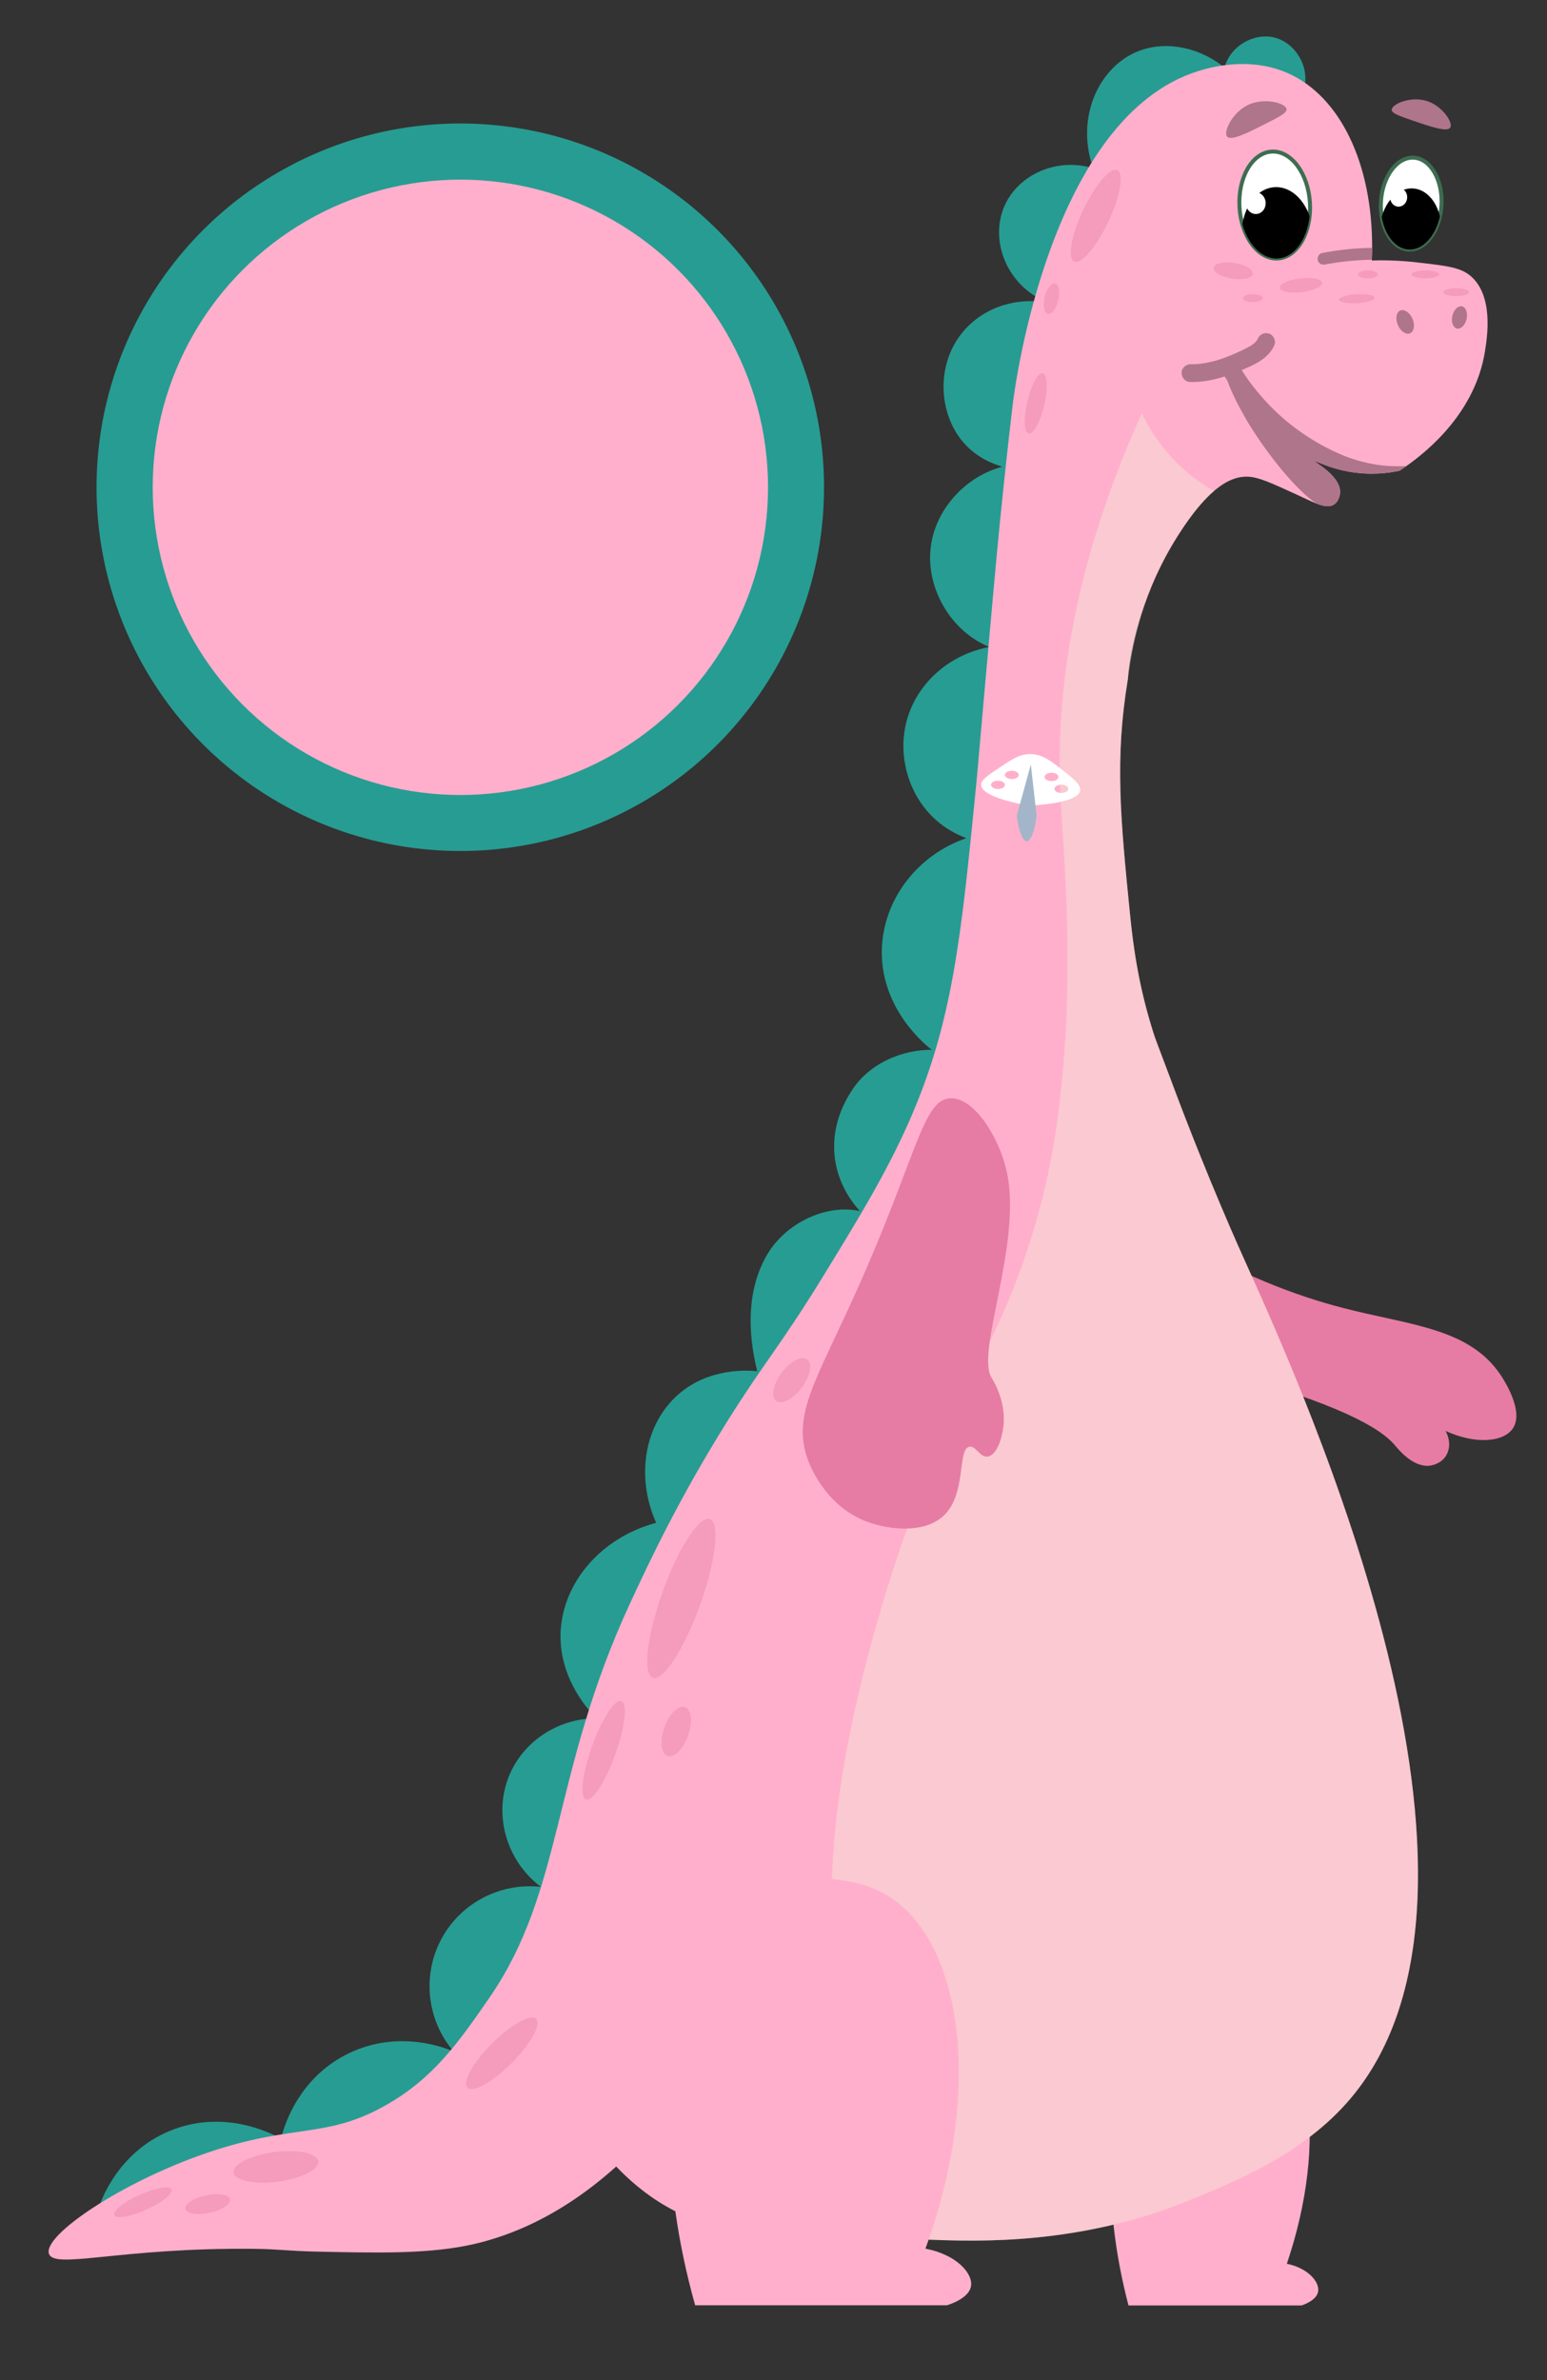 <?xml version="1.0" encoding="UTF-8"?>
<svg enable-background="new 0 0 1080 1920" version="1.1" viewBox="150 370 780 1200" xml:space="preserve" xmlns="http://www.w3.org/2000/svg" xmlns:xlink="http://www.w3.org/1999/xlink">
<rect x="150" y="370" width="780" height="1200" fill="#333333" stroke="none"/>
<style type="text/css">
	.dino2-style0{fill:none;}
	.dino2-style1{fill:url(#SVGID_1_);}
	.dino2-style2{fill:#FFFFFF;}
	.dino2-style3{fill:url(#SVGID_2_);}
	.dino2-style4{fill:url(#SVGID_3_);}
	.dino2-style5{fill:url(#SVGID_4_);}
	.dino2-style6{fill:url(#SVGID_5_);}
	.dino2-style7{fill:url(#SVGID_6_);}
	.dino2-style8{fill:url(#SVGID_7_);}
	.dino2-style9{fill:url(#SVGID_8_);}
	.dino2-style10{fill:url(#SVGID_9_);}
	.dino2-style11{fill:url(#SVGID_10_);}
	.dino2-style12{fill:url(#SVGID_11_);}
	.dino2-style13{fill:url(#SVGID_12_);}
	.dino2-style14{fill:url(#SVGID_13_);}
	.dino2-style15{fill:url(#SVGID_14_);}
	.dino2-style16{fill:url(#SVGID_15_);}
	.dino2-style17{fill:url(#SVGID_16_);}
	.dino2-style18{fill:url(#SVGID_17_);}
	.dino2-style19{fill:url(#SVGID_18_);}
	.dino2-style20{fill:url(#SVGID_19_);}
	.dino2-style21{fill:url(#SVGID_20_);}
	.dino2-style22{fill:url(#SVGID_21_);}
	.dino2-style23{fill:url(#SVGID_22_);}
	.dino2-style24{fill:url(#SVGID_23_);}
	.dino2-style25{fill:url(#SVGID_24_);}
	.dino2-style26{fill:url(#SVGID_25_);}
	.dino2-style27{fill:url(#SVGID_26_);}
	.dino2-style28{fill:url(#SVGID_27_);}
	.dino2-style29{fill:url(#SVGID_28_);}
	.dino2-style30{fill:url(#SVGID_29_);}
	.dino2-style31{fill:url(#SVGID_30_);}
	.dino2-style32{fill:url(#SVGID_31_);}
	.dino2-style33{fill:url(#SVGID_32_);}
	.dino2-style34{fill:url(#SVGID_33_);}
	.dino2-style35{fill:url(#SVGID_34_);}
	.dino2-style36{fill:url(#SVGID_35_);}
	.dino2-style37{fill:url(#SVGID_36_);}
	.dino2-style38{fill:url(#SVGID_37_);}
	.dino2-style39{fill:url(#SVGID_38_);}
	.dino2-style40{fill:url(#SVGID_39_);}
	.dino2-style41{fill:url(#SVGID_40_);}
	.dino2-style42{fill:url(#SVGID_41_);}
	.dino2-style43{fill:url(#SVGID_42_);}
	.dino2-style44{fill:url(#SVGID_43_);}
	.dino2-style45{fill:url(#SVGID_44_);}
	.dino2-style46{fill:url(#SVGID_45_);}
	.dino2-style47{fill:url(#SVGID_46_);}
	.dino2-style48{fill:url(#SVGID_47_);}
	.dino2-style49{fill:url(#SVGID_48_);}
	.dino2-style50{fill:url(#SVGID_49_);}
	.dino2-style51{fill:url(#SVGID_50_);}
	.dino2-style52{fill:url(#SVGID_51_);}
	.dino2-style53{fill:url(#SVGID_52_);}
	.dino2-style54{fill:url(#SVGID_53_);}
	.dino2-style55{fill:url(#SVGID_54_);}
	.dino2-style56{fill:url(#SVGID_55_);}
	.dino2-style57{fill:url(#SVGID_56_);}
	.dino2-style58{fill:url(#SVGID_57_);}
	.dino2-style59{fill:url(#SVGID_58_);}
	.dino2-style60{fill:url(#SVGID_59_);}
	.dino2-style61{fill:url(#SVGID_60_);}
	.dino2-style62{fill:url(#SVGID_61_);}
	.dino2-style63{fill:url(#SVGID_62_);}
	.dino2-style64{fill:url(#SVGID_63_);}
	.dino2-style65{fill:url(#SVGID_64_);}
	.dino2-style66{fill:url(#SVGID_65_);}
	.dino2-style67{fill:url(#SVGID_66_);}
	.dino2-style68{fill:url(#SVGID_67_);}
	.dino2-style69{fill:url(#SVGID_68_);}
	.dino2-style70{fill:url(#SVGID_69_);}
	.dino2-style71{fill:url(#SVGID_70_);}
	.dino2-style72{fill:url(#SVGID_71_);}
	.dino2-style73{fill:url(#SVGID_72_);}
	.dino2-style74{fill:url(#SVGID_73_);}
	.dino2-style75{fill:url(#SVGID_74_);}
	.dino2-style76{fill:url(#SVGID_75_);}
	.dino2-style77{fill:url(#SVGID_76_);}
	.dino2-style78{fill:url(#SVGID_77_);}
	.dino2-style79{fill:url(#SVGID_78_);}
	.dino2-style80{fill:url(#SVGID_79_);}
	.dino2-style81{fill:url(#SVGID_80_);}
	.dino2-style82{fill:url(#SVGID_81_);}
	.dino2-style83{fill:url(#SVGID_82_);}
	.dino2-style84{fill:url(#SVGID_83_);}
	.dino2-style85{fill: #FFAFCC;}
	.dino2-style86{fill: #e67ca3;}
	.dino2-style87{fill:#279c92;}
	.dino2-style88{fill:#FFFFFF;stroke:#3E6D51;stroke-width:2;stroke-miterlimit:10;}
	.dino2-style89{clip-path:url(#b);}
	.dino2-style90{clip-path:url(#b);fill:#FFFFFF;}
	.dino2-style91{clip-path:url(#a);}
	.dino2-style92{clip-path:url(#a);fill:#FFFFFF;}
	.dino2-style93{fill:#af758a;}
	.dino2-style94{opacity:0.35;fill:#F2F9D9;}
	.dino2-style95{opacity:0.4;}
	.dino2-style96{fill:#A3B5C9;}
	.dino2-style97{clip-path:url(#SVGID_89_);}
	.dino2-style98{clip-path:url(#SVGID_89_);fill:#FFFFFF;}
	.dino2-style99{clip-path:url(#SVGID_91_);}
	.dino2-style100{clip-path:url(#SVGID_91_);fill:#FFFFFF;}
	.dino2-style101{clip-path:url(#SVGID_93_);}
	.dino2-style102{clip-path:url(#SVGID_93_);fill:#FFFFFF;}
	.dino2-style103{clip-path:url(#SVGID_95_);}
	.dino2-style104{clip-path:url(#SVGID_95_);fill:#FFFFFF;}
	.dino2-style105{fill:#CAE2FF;}
	.dino2-style106{fill:none;stroke:#F7263A;stroke-width:6;stroke-linecap:round;stroke-linejoin:round;stroke-miterlimit:10;}
	.dino2-style107{clip-path:url(#SVGID_97_);}
	.dino2-style108{clip-path:url(#SVGID_97_);fill:#FFFFFF;}
	.dino2-style109{clip-path:url(#SVGID_99_);}
	.dino2-style110{clip-path:url(#SVGID_99_);fill:#FFFFFF;}
	.dino2-style111{clip-path:url(#SVGID_101_);}
	.dino2-style112{clip-path:url(#SVGID_101_);fill:#FFFFFF;}
	.dino2-style113{clip-path:url(#SVGID_103_);}
	.dino2-style114{clip-path:url(#SVGID_103_);fill:#FFFFFF;}
	.dino2-style115{clip-path:url(#SVGID_105_);}
	.dino2-style116{clip-path:url(#SVGID_105_);fill:#FFFFFF;}
	.dino2-style117{clip-path:url(#SVGID_107_);}
	.dino2-style118{clip-path:url(#SVGID_107_);fill:#FFFFFF;}
	.dino2-style119{clip-path:url(#SVGID_109_);}
	.dino2-style120{clip-path:url(#SVGID_109_);fill:#FFFFFF;}
	.dino2-style121{clip-path:url(#SVGID_111_);}
	.dino2-style122{clip-path:url(#SVGID_111_);fill:#FFFFFF;}
	.dino2-style123{fill:#3E6D51;}
	.dino2-style124{fill:#F9E178;}
	.dino2-style125{fill:#FFC0DA;}
	.dino2-style126{fill:#FFCCE3;}
	.dino2-style127{fill:#F7B0D0;}
	.dino2-style128{fill:#F7D02D;}
	.dino2-style129{fill:#F7D548;}
	.dino2-style130{fill:#A54830;}
	.dino2-style131{opacity:0.13;fill:#491913;}
	.dino2-style132{fill:#B55848;}
	.dino2-style133{fill:#F0F6F7;}
	.dino2-style134{opacity:0.2;}
	.dino2-style135{fill:#D3D3D3;}
	.dino2-style136{fill:#FF6F48;}
	.dino2-style137{opacity:0.24;fill:url(#SVGID_112_);}
	.dino2-style138{opacity:0.38;fill:#AD5225;}
	.dino2-style139{fill:#4848D3;}
	.dino2-style140{clip-path:url(#SVGID_114_);fill:#F4E49F;}
	.dino2-style141{opacity:0.64;fill:#1D1D96;}
</style>
<path transform="translate(150,370)" d="m400.74 320.02c-2e-3 0.018-6e-3 0.035-8e-3 0.053a212.83 212.83 0 0 0 8e-3 -0.014c2e-5 -0.013-2e-5 -0.026 0-0.039zm-37.346 21.889c-2e-3 0.027-6e-3 0.055-8e-3 0.082-0.023 0.288-0.095 1.934-0.125 2.389 0.044-1e-3 0.088-3e-3 0.133-4e-3z"/><g transform="translate(-5.078 -18.857)"><g transform="translate(9.606 19.212)">
			<path class="dino2-style85" d="m726.53 1385c15.42-13.5 39.09-13.79 52.92-6 26.13 14.73 36.15 69.07 14.85 132 10.74 2.16 16.61 9.24 15.78 14-0.77 4.47-7.4 6.69-8.36 7h-87.26c-12.75-48.61-9.35-85.83-5.57-107 4-22.39 9.52-32.89 17.64-40z"/>
			<path class="dino2-style86" d="m732.75 989.29c36.36 23.14 67.72 34.02 89.4 39.68 34.07 8.89 64 10.05 80 34 2.03 3.04 11.93 18.56 6 27-4.8 6.83-18.77 8-33.82 1.12 2.39 4.35 2.41 9.31 0 12.87-2.77 4.07-7.59 4.62-8.19 4.68-8.44 0.82-15.82-8.51-17.55-10.53-7.26-8.51-28.1-20.9-88.93-37.44"/>
				<path class="dino2-style87" transform="translate(145.47 369.64)" d="m638.59 18.393c-9.409-0.247-18.889 6.445-21.164 15.693-13.27-10.69-30.669-13.922-44.729-7.762-19.44 8.51-30.3 34-21.5 58.5-18.33-5.54-37.4 3.1-44.5 18.5-8.27 17.94 1.22 41.79 22.5 49.5-16.97-3.49-34.32 2.47-44.5 15.5-12.93 16.54-11.211 40.492 0.979 54.682 6.7 7.79 15.13 10.978 19.76 12.318-18.23 4.73-33.309 20.852-36.029 39.602-3.05 21.03 9.761 43.319 29.461 51.279-21.08 3.93-37.742 19.409-42.182 39.119-3.68 16.36 1.38 34.21 13 46 6.31 6.4 13.181 9.632 17.551 11.262-24.42 8.42-41.281 30.238-42.551 54.738-1.62 31.31 23.061 50.44 25.131 51.99-3.13-0.05-21.871-0.02-36.131 15.01-0.79 0.83-17 18.511-12.25 42.631 2.36 11.99 8.81 20.03 12.15 23.65-17.17-3.73-37.469 6.079-46.779 21.949-10.23 17.43-9.95 38.951-5 58.801-4.05-0.42-24.349-2.101-40.109 11.969-16.59 14.8-21.361 40.981-10.861 64.451-27.51 7.34-46.799 29.739-48.139 54.549-1.3 24.13 14.91 40.91 18 44-19.44 0.11-36.86 11.64-44 29-8.01 19.49-1.56 42.71 16 56-20.41-2.25-40.23 8.07-50 26-9.97 18.3-7.59 41.05 6 57-3.41-1.49-27.34-11.47-53 1-26.73 12.99-33.23 39.61-34 43-2.84-1.66-27.75-15.62-56-4-26.37 10.85-34.84 35.44-36 39 11.1-1.77 28.64-4.72 50-9 113.48-22.74 225.05-45.1 239.5-102.5 2.34-9.3 3.52-25.04-8-48 17-28.67 34-57.33 51-86 18-18.67 36-37.33 54-56l33-66c12.67-31 25.33-62 38-93-1.67-36.67-3.33-73.33-5-110 3-37.67 6-75.33 9-113 7.33-54.67 14.67-109.33 22-164v-28c8.65-44 17.318-88 25.988-132 32.81-20.55 65.622-41.089 98.432-61.639 2.71-10.54-4.471-22.6-15.021-25.25-1.32-0.331-2.662-0.508-4.006-0.543z"/>
			<path class="dino2-style85" transform="translate(145.47 369.64)" d="m627.6 32.289c-11.211-0.185-20.329 2.573-23.41 3.535-74.06 23.1-92.13 156.48-93.5 167.5-0.52 4.2-2.69 22.83-5 45-2.41 23.18-3.99 40.71-5 52-7.86 87.79-7.61 86.54-8.5 95.5-7.6 76.55-11.7 119.69-34 170-11.73 26.47-26.24 50.09-44 79-20.19 32.86-29.08 42.44-47 71-24.92 39.72-40.12 72.25-49.5 92.5-39.79 85.89-33.18 144.18-71 199-15.63 22.65-28.21 40.46-52 54-30.25 17.22-46.31 9.14-90 24-43.21 14.7-83.18 41.73-80 51 2.76 8.05 36.02-3.23 103.5-2.5 12.77 0.14 16.3 1.09 32.07 1.42 29.62 0.63 53.53 1.14 74.43-2.92 16.44-3.19 44.73-11.88 76-40 13.43 14.09 26.23 21.18 35 25 19.52 8.5 32.92 6.83 108 11 0.36 0.02 0.701 0.041 1.041 0.061 13.76 0.77 11.32 0.72 14.52 0.84 23.66 0.88 75.289 2.76 130.44-19.9 24.82-10.2 57.83-23.77 81-51 89.92-105.7-22.16-354.21-52.5-421.5-2.39-5.3-18.88-41.56-37.5-91.5-0.84-2.26-1.589-4.249-2.269-6.039-3.91-10.45-6.049-16.01-6.869-18.57-7.5-23.65-10.171-43.381-11.861-60.391-4.73-47.67-7.7-77.56-1-118 0 0 0.921-20.538 12.041-46.988 0.08-0.19 0.16-0.39 0.24-0.58 3.84-9.04 8.869-18.76 15.459-28.58 0.17-0.25 0.33-0.49 0.5-0.74 0.26-0.38 0.51-0.751 0.76-1.111 5.43-7.86 10.25-13.22 14.5-16.84 6.93-5.91 12.36-7.19 16.5-7.16 5.81 0.04 12.89 3.48 25 9 3.9 1.78 7.27 3.47 10.16 4.59 3.7 1.44 6.61 1.92 8.84 0.41 2.79-1.88 2.99-5.83 3-6 0.26-6.89-8.66-12.919-13.08-15.779-0.03-0.02-0.048-0.031-0.068-0.051-1.48-0.95-2.442-1.54-2.352-1.67 0.14-0.21 2.36 1.241 4.15 2.061 1.11 0.51 2.291 1.02 3.561 1.51 1.82 0.7 3.8 1.371 5.93 1.971 0.45 0.13 0.911 0.249 1.381 0.369 1.58 0.42 3.239 0.78 4.979 1.09 10.88 1.93 19.96 0.7 25.5-0.5 0.98-0.65 2.142-1.43 3.432-2.35 11.71-8.27 34.718-27.61 39.568-57.65 1.15-7.14 4.5-27.85-7-38-5.22-4.61-12.55-5.32-27-7-9.64-1.12-17.65-1.16-23-1 0-0.12 0.012-0.23 0.012-0.35 0.09-2.03 0.129-4.03 0.129-6.01 0.16-42.25-15.971-76.381-42.641-88.141-7.384-3.255-14.863-4.424-21.59-4.535z"/>
					<ellipse class="dino2-style88" transform="matrix(.998 -.056 .056 .998 -25.382 45.16)" cx="788.66" cy="472.97" rx="17.8" ry="27"/>
					<defs>
							<ellipse id="d" transform="matrix(.998 -.056 .056 .998 -25.382 45.16)" cx="788.66" cy="472.97" rx="17.8" ry="27"/>
					</defs>
					<clipPath id="b">
						<use width="100%" height="100%" xlink:href="#d"/>
					</clipPath>
					<g class="dino2-style89" clip-path="url(#b)">
						<ellipse transform="matrix(.998 -.056 .056 .998 -26.249 45.261)" cx="790.03" cy="488.42" rx="18" ry="24.5"/>
					</g>
						<ellipse class="dino2-style90" transform="matrix(.998 -.056 .056 .998 -25.343 44.619)" cx="779.09" cy="472.01" rx="5" ry="5.5" clip-path="url(#b)"/>
					<ellipse class="dino2-style88" transform="matrix(.056 -.998 .998 .056 338.14 1301.2)" cx="857.04" cy="471.81" rx="23.2" ry="15.29"/>
					<defs>
							<ellipse id="c" transform="matrix(.056 -.998 .998 .056 338.14 1301.2)" cx="857.04" cy="471.81" rx="23.2" ry="15.29"/>
					</defs>
					<clipPath id="a">
						<use width="100%" height="100%" xlink:href="#c"/>
					</clipPath>
					<g class="dino2-style91" clip-path="url(#a)">
							<ellipse transform="matrix(.056 -.998 .998 .056 324.54 1313.5)" cx="856.72" cy="485.13" rx="21.05" ry="15.47"/>
					</g>
						<ellipse class="dino2-style92" transform="matrix(.056 -.998 .998 .056 335.28 1291.9)" cx="850.73" cy="468.7" rx="4.73" ry="4.3" clip-path="url(#a)"/>
			<path class="dino2-style93" d="m774.89 422.49c-8.1 3.78-12.74 13.65-10.69 16.04 1.99 2.33 10.6-2.03 19.25-6.42 7.09-3.59 10.98-5.56 10.69-7.49-0.44-3-11.04-5.96-19.25-2.13z"/>
			<path class="dino2-style93" d="m864.72 420.51c7.99 2.45 13.57 10.99 11.98 13.47-1.54 2.41-10.08-0.51-18.66-3.45-7.03-2.41-10.89-3.73-10.87-5.55 0.02-2.83 9.45-6.95 17.55-4.47z"/>
				<ellipse class="dino2-style93" transform="matrix(.919 -.395 .395 .919 -140.68 380.26)" cx="853.66" cy="531.97" rx="4.01" ry="6.24"/>
				<ellipse class="dino2-style93" transform="matrix(.225 -.975 .975 .225 166.47 1269.1)" cx="880.66" cy="529.97" rx="5.72" ry="3.68"/>
				<path class="dino2-style93" d="m837.3 494.61c0 1.98-0.04 3.98-0.13 6.01-7.91 0.1-15.79 0.89-23.57 2.38-1.59 0.31-3.23-0.43-3.69-2.09-0.4-1.48 0.51-3.38 2.1-3.69 8.34-1.61 16.8-2.5 25.29-2.61z"/>
			<path class="dino2-style94" transform="translate(145.47 369.64)" d="m575.69 208.36c-37.44 82.84-43.21 147.82-41 193 1.37 27.91 7.83 90.01-1 159-1.83 14.27-4.99 34.16-12 58-11.52 39.19-26.67 66.02-31 74-26.16 48.19-66.96 161.93-71 249-2.49 53.58 7.441 129.56 35.041 187.06 13.76 0.77 11.32 0.722 14.52 0.842 23.66 0.88 75.289 2.76 130.44-19.9 24.82-10.2 57.83-23.77 81-51 89.92-105.7-22.16-354.21-52.5-421.5-2.39-5.3-18.88-41.56-37.5-91.5-0.84-2.26-1.589-4.251-2.269-6.041-4.74-12.47-5.779-14.29-6.869-18.57-7.5-23.65-10.171-43.379-11.861-60.389-4.73-47.67-7.7-77.56-1-118 2.48-19.28 7.051-34.76 12.041-46.99 0.08-0.19 0.16-0.39 0.24-0.58 5.39-13.07 11.239-22.37 15.459-28.58 0.17-0.25 0.33-0.5 0.5-0.74 0.26-0.38 0.51-0.749 0.76-1.109 5.43-7.86 10.25-13.22 14.5-16.84-4.48-2.51-9.51-5.84-14.5-10.16-11.86-10.27-18.5-21.81-22-29z"/>
			<path class="dino2-style93" d="m821.16 617.97c-0.01 0.17-0.21 4.12-3 6-2.23 1.51-5.14 1.03-8.84-0.41-10.7-6.98-24.83-25.25-33.16-38.59-7.91-12.67-13.29-25.21-12-26 1.58-0.97 8.66 18.52 29 32 12.17 8.07 22.56 9.66 27.52 15.41-4.2-1.07-7.84-2.46-10.87-3.85-1.79-0.82-4.01-2.27-4.15-2.06-0.36 0.53 15.85 8.25 15.5 17.5z"/>
			<path class="dino2-style86" d="m624.98 923.36c-14.34 0.11-17.02 29.01-47.73 97.29-20.35 45.25-32.32 61.92-24.74 84.2 0.8 2.36 8.47 23.77 29.79 31.9 10.76 4.1 29.37 6.48 39.26-3.19 11.35-11.11 6.52-33.54 12.73-34.52 3.26-0.51 5.27 5.55 9.24 4.95 4.59-0.69 7.57-9.66 8-16.98 0.54-9.12-2.81-16.71-4.83-20.49-0.65-1.22-1.18-2.08-1.31-2.28-8.11-13.36 15.94-68.47 7.5-104.75-3.84-16.5-16.04-36.22-27.91-36.13z"/>
			<path class="dino2-style93" d="m845.31 604.55c-1.44-0.09-2.86-0.23-4.28-0.41 0 0-0.44-0.05-0.63-0.08-0.38-0.06-0.75-0.12-1.12-0.18-0.83-0.13-1.65-0.28-2.47-0.44-3.05-0.59-6.06-1.37-9.02-2.33-3.24-1.04-5.56-1.97-8.22-3.23-0.12-0.06-0.24-0.09-0.37-0.14-0.1-0.05-0.2-0.11-0.3-0.16l-0.72-0.33c-0.01 0-0.2-0.09-0.38-0.17 0 0-0.01-0.01-0.04-0.02-0.04-0.02-0.08-0.04-0.11-0.05-0.02-0.01-0.05-0.02-0.08-0.04h-0.01c0-0.01 0-0.01-0.01-0.01s-0.02-0.01-0.03-0.01c-0.01-0.01-0.02-0.01-0.02-0.01s-0.01 0-0.01-0.01c0 0-0.01 0-0.02-0.01h-0.01c-0.08-0.04-0.16-0.08-0.19-0.1-0.24-0.11-0.48-0.23-0.72-0.34-1.06-0.52-2.12-1.06-3.17-1.62-2.04-1.08-4.05-2.23-6.02-3.43-3.88-2.38-7.62-4.99-11.2-7.81-0.82-0.64-1.64-1.31-2.44-1.98-0.01-0.02-0.04-0.04-0.07-0.06s-0.07-0.05-0.1-0.08c-0.22-0.19-0.55-0.48-0.63-0.54-0.5-0.44-0.99-0.87-1.48-1.31-1.67-1.5-3.3-3.05-4.88-4.64-3.26-3.28-6.32-6.75-9.16-10.4-0.77-0.99-1.52-1.99-2.26-3-0.13-0.2-0.27-0.38-0.41-0.57l-0.01-0.01c-0.01-0.01-0.01-0.02-0.02-0.03 0-0.01-0.01-0.02-0.02-0.03 0-0.02-0.02-0.04-0.04-0.06 0-0.01-0.01-0.02-0.02-0.03-0.02-0.03-0.04-0.07-0.07-0.11-0.38-0.54-0.75-1.08-1.12-1.63-0.65-0.96-1.29-1.94-1.9-2.92 6.52-2.7 13.78-5.93 16.55-12.77 0.88-2.19-0.69-5.06-2.91-5.66-2.5-0.68-4.72 0.57-5.66 2.91-0.03 0.07-0.04 0.11-0.06 0.16-0.02 0.03-0.04 0.05-0.07 0.09-0.13 0.18-0.25 0.36-0.37 0.55-0.01 0-0.31 0.42-0.44 0.55-0.26 0.26-0.53 0.51-0.8 0.74-0.21 0.18-0.42 0.34-0.64 0.51 0.31-0.25-0.42 0.29-0.53 0.36-0.64 0.4-1.29 0.77-1.96 1.12-3.05 1.62-6.23 3.05-9.43 4.35-0.42 0.17-0.83 0.34-1.25 0.5-0.09 0.03-0.55 0.21-0.74 0.28-0.79 0.29-1.58 0.57-2.38 0.83-1.69 0.55-3.41 1.04-5.15 1.44-1.65 0.38-3.33 0.68-5.01 0.89-0.2 0.02-0.4 0.05-0.6 0.07-0.43 0.03-0.86 0.06-1.29 0.08-0.96 0.05-1.92 0.05-2.89 0.03-2.35-0.05-4.69 1.85-4.68 4.31 0.01 2.4 1.79 4.63 4.31 4.68 5.99 0.13 11.79-0.99 17.42-2.79 9.59 15.65 22.8 29.05 38.36 38.82 2.18 1.37 4.41 2.66 6.68 3.87 0.02 0.02 0.04 0.03 0.07 0.05l4.62 1.57c0.22 0.09 0.44 0.17 0.66 0.26 0 0.01 0 0.01 0.01 0.02 0.2 0.08 0.4 0.15 0.6 0.22 0.15 0.06 0.31 0.11 0.46 0.17 0.63 0.23 1.29 0.46 1.96 0.68 0.23 0.08 0.47 0.15 0.7 0.23 0.72 0.23 1.45 0.45 2.21 0.67 0.45 0.13 0.91 0.25 1.38 0.37 1.58 0.42 3.24 0.78 4.98 1.09 10.88 1.93 19.96 0.7 25.5-0.5 0.98-0.65 2.14-1.43 3.43-2.35-3.07 0.16-6.18 0.14-9.26-0.07z"/>
			<path class="dino2-style85" d="m513.52 1332.1c22.43-18.36 56.86-18.75 76.97-8.16 38.01 20.02 52.58 93.89 21.6 179.44 15.62 2.94 24.15 12.56 22.95 19.03-1.12 6.07-10.76 9.09-12.15 9.52h-126.92c-18.54-66.08-13.61-116.67-8.1-145.45 5.82-30.44 13.85-44.71 25.65-54.38z"/>
			<g class="dino2-style95">
				<path class="dino2-style86" d="m812.08 512.2c0.23 1.92-4.37 4.04-10.26 4.75-5.9 0.7-10.86-0.28-11.09-2.2s4.37-4.04 10.26-4.75c5.9-0.71 10.86 0.28 11.09 2.2z"/>
				<ellipse class="dino2-style86" cx="835.16" cy="507.97" rx="5" ry="2"/>
				<ellipse class="dino2-style86" cx="777.16" cy="519.97" rx="5" ry="2"/>
					<ellipse class="dino2-style86" transform="matrix(.998 -.056 .056 .998 -27.977 47.565)" cx="830.04" cy="520.23" rx="9.01" ry="2.25"/>
				<ellipse class="dino2-style86" cx="864.16" cy="507.97" rx="7" ry="2"/>
				<ellipse class="dino2-style86" cx="879.66" cy="516.97" rx="6.5" ry="2"/>
					<ellipse class="dino2-style86" transform="matrix(.154 -.988 .988 .154 149.22 1186.2)" cx="767.16" cy="505.97" rx="4" ry="10"/>
					<ellipse class="dino2-style86" transform="matrix(.338 -.941 .941 .338 -782.47 1238.5)" cx="489.16" cy="1175.5" rx="42.5" ry="10"/>
					<ellipse class="dino2-style86" transform="matrix(.338 -.941 .941 .338 -880.41 1252.4)" cx="450.03" cy="1252" rx="26.38" ry="6.21"/>
					<ellipse class="dino2-style86" transform="matrix(.338 -.941 .941 .338 -847.25 1280.6)" cx="486.63" cy="1242.5" rx="13.07" ry="6.31"/>
					<ellipse class="dino2-style86" transform="rotate(-53.13 544.65 1065.5)" cx="544.63" cy="1065.5" rx="13.07" ry="6.31"/>
					<ellipse class="dino2-style86" transform="matrix(.992 -.131 .131 .992 -188.27 49.506)" cx="283.66" cy="1461.5" rx="21.5" ry="7.5"/>
					<ellipse class="dino2-style86" transform="matrix(.912 -.411 .411 .912 -588.55 219.69)" cx="217.06" cy="1479.7" rx="15.8" ry="4.11"/>
					<ellipse class="dino2-style86" transform="matrix(.977 -.211 .211 .977 -307.27 86.371)" cx="250.66" cy="1481.5" rx="11.5" ry="4.5"/>
					<ellipse class="dino2-style86" transform="matrix(.707 -.707 .707 .707 -876.7 693.4)" cx="398.66" cy="1405" rx="24.5" ry="7"/>
					<ellipse class="dino2-style86" transform="matrix(.427 -.904 .904 .427 -32.702 905.32)" cx="698.16" cy="478.47" rx="25.5" ry="7"/>
					<ellipse class="dino2-style86" transform="matrix(.228 -.974 .974 .228 -42.849 1092.5)" cx="667.54" cy="573.25" rx="15.64" ry="4.35"/>
					<ellipse class="dino2-style86" transform="matrix(.228 -.974 .974 .228 14.666 1059.5)" cx="675.52" cy="520.5" rx="7.87" ry="3.53"/>
			</g>
			<path class="dino2-style2" transform="translate(145.47 369.64)" d="m519.67 380.21c-5.4-0.1-9.24 2.47-16 7-5.8 3.88-9.069 6.07-8.959 8.6 0.24 5.78 18.029 9.33 23.959 10.4 5.14-0.26 24.951-1.52 25.961-7.6 0.49-2.97-3.651-6.22-8.961-10.4-5.86-4.6-10.04-7.89-16-8zm-9.5 8.4c1.93 0 3.5 0.94 3.5 2.1s-1.57 2.1-3.5 2.1-3.5-0.94-3.5-2.1 1.57-2.1 3.5-2.1zm20 1c1.93 0 3.5 0.94 3.5 2.1s-1.57 2.1-3.5 2.1-3.5-0.94-3.5-2.1 1.57-2.1 3.5-2.1zm-27 4c1.93 0 3.5 0.94 3.5 2.1s-1.57 2.1-3.5 2.1-3.5-0.94-3.5-2.1 1.57-2.1 3.5-2.1zm32 2c1.93 0 3.5 0.94 3.5 2.1s-1.57 2.1-3.5 2.1-3.5-0.94-3.5-2.1 1.57-2.1 3.5-2.1z"/>
			<path class="dino2-style96" d="m658.14 780.85c2.36-8.58 4.72-17.17 7.08-25.75 0.97 8.58 1.95 17.17 2.92 25.75-0.83 7.62-3.06 13-5 13s-4.17-5.38-5-13z"/>
</g><path transform="translate(155.08 388.86)" d="m363.4 341.91c-2e-3 0.027-6e-3 0.055-8e-3 0.082-0.023 0.288-0.095 1.934-0.125 2.389 0.044-1e-3 0.088-3e-3 0.133-4e-3v-2.467z"/></g><circle cx="382.08" cy="615.66" r="183.4" fill="#279c92"/><circle cx="382.12" cy="615.7" r="155.13" fill="#ffafcc"/></svg>
